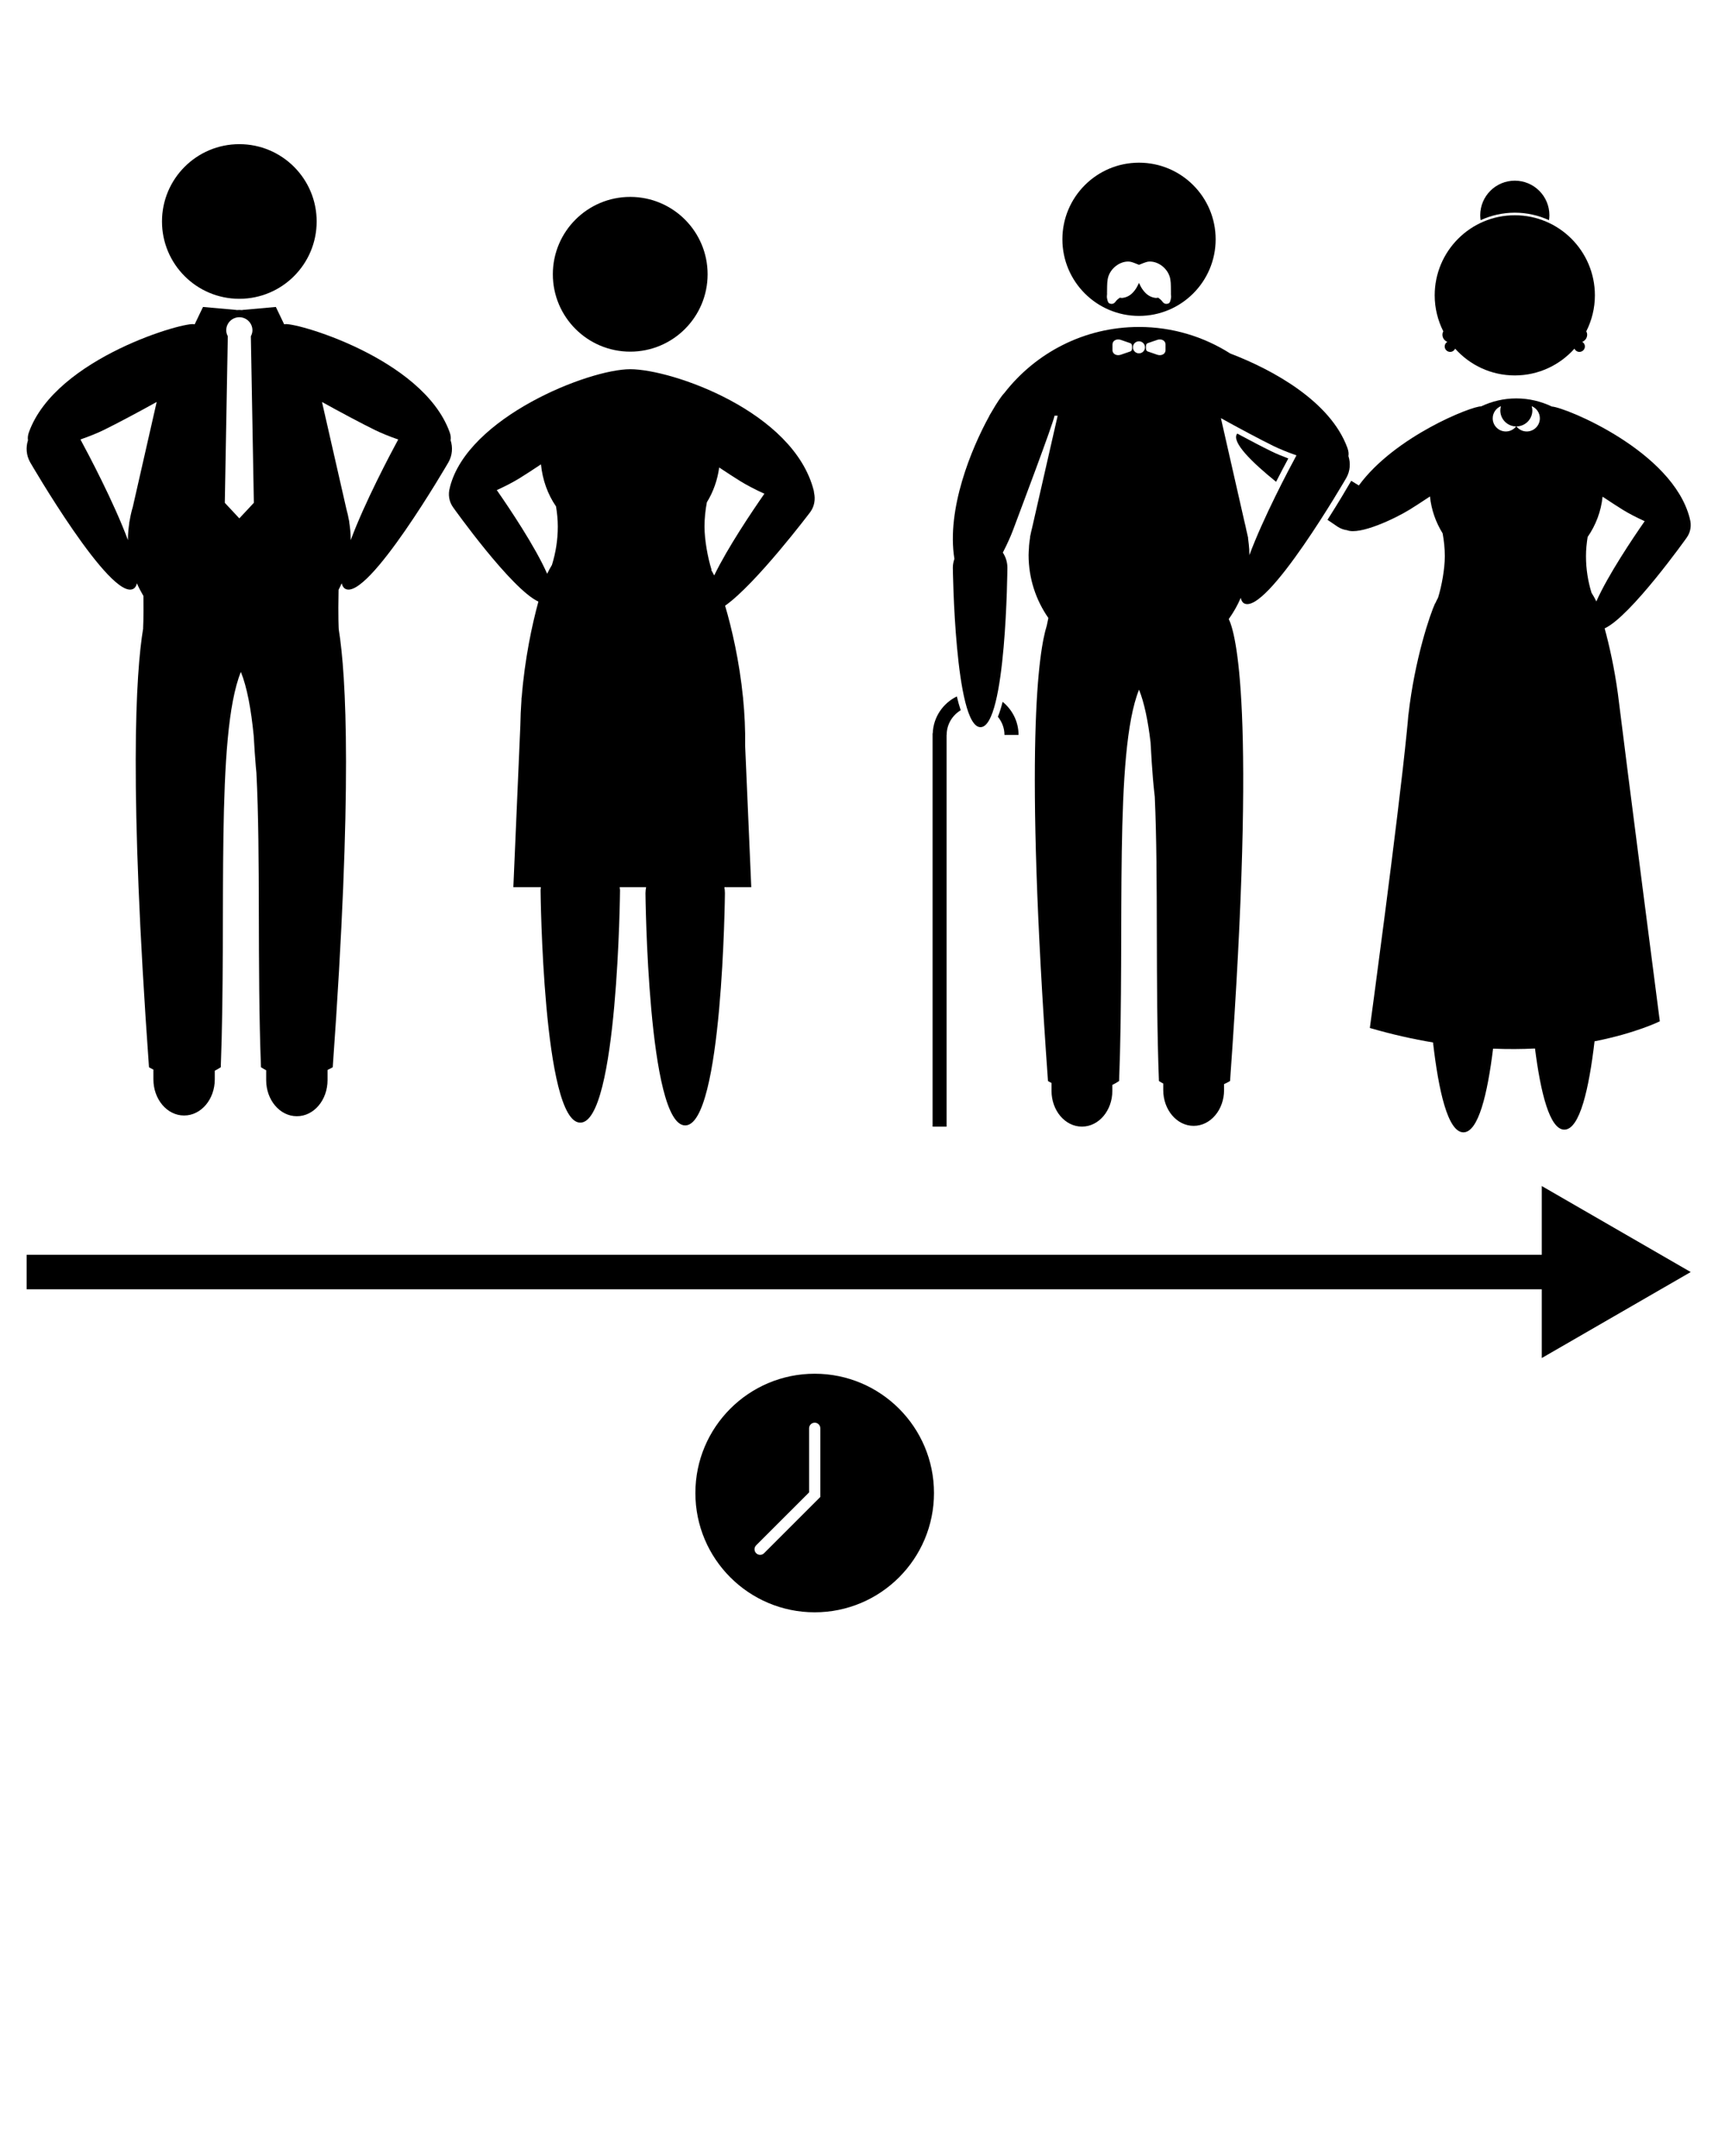 <svg xmlns="http://www.w3.org/2000/svg" xmlns:xlink="http://www.w3.org/1999/xlink" version="1.1" x="0px" y="0px" viewBox="0 0 100 125" enable-background="new 0 0 100 100" xml:space="preserve"><g><path fill="none" d="M7.417,31.279c0-0.328,0.032-0.647,0.079-0.961l-0.008,0l0.024-0.104c0.047-0.282,0.106-0.559,0.188-0.827   l1.383-6.082c-0.979,0.547-2.357,1.28-3.081,1.632c-0.333,0.162-0.815,0.363-1.339,0.544c0.453,0.837,1.937,3.636,2.756,5.84   C7.419,31.306,7.417,31.293,7.417,31.279z"/><path fill="none" d="M41.235,33.052c0.056,0.103,0.119,0.203,0.169,0.31c0.783-1.619,2.208-3.731,2.91-4.738   c-0.541-0.244-1.043-0.511-1.378-0.717c-0.315-0.194-0.765-0.487-1.243-0.804c-0.1,0.733-0.343,1.415-0.714,2.018   c-0.086,0.452-0.136,0.92-0.136,1.405c0,0.781,0.191,1.809,0.405,2.497C41.244,33.033,41.238,33.042,41.235,33.052z"/><path fill="none" d="M32.003,32.745c-0.001-0.002-0.002-0.003-0.002-0.005c0.214-0.688,0.336-1.432,0.336-2.214   c0-0.4-0.042-0.786-0.102-1.165c-0.487-0.705-0.783-1.541-0.874-2.439c-0.482,0.321-0.938,0.617-1.253,0.811   c-0.318,0.196-0.794,0.449-1.308,0.681c0.72,1.033,2.233,3.284,2.92,4.851C31.807,33.088,31.897,32.912,32.003,32.745z"/><path fill="none" d="M66.21,16.741c0.184,0.274,0.417,0.484,0.765,0.53c0.062,0.008,0.116,0.001,0.165-0.014   c0.092,0.066,0.185,0.139,0.249,0.23c0.106,0.152,0.259,0.158,0.378,0.091c0.074-0.041,0.097-0.193,0.119-0.3   c0.017-0.083-0.003-0.174-0.006-0.261c0.001,0,0.003,0,0.004,0c-0.011-0.279,0.009-0.563-0.039-0.835   c-0.11-0.621-0.745-1.091-1.309-1.008c-0.09,0.013-0.371,0.122-0.505,0.18c-0.134-0.058-0.415-0.166-0.505-0.18   c-0.564-0.083-1.199,0.386-1.309,1.008c-0.048,0.272-0.028,0.557-0.039,0.835c0.001,0,0.004,0,0.004,0   c-0.003,0.087-0.023,0.178-0.006,0.261c0.022,0.107,0.045,0.259,0.119,0.3c0.119,0.067,0.271,0.061,0.378-0.091   c0.063-0.09,0.157-0.164,0.249-0.23c0.049,0.015,0.103,0.022,0.165,0.014c0.347-0.046,0.581-0.256,0.765-0.53   c0.071-0.106,0.124-0.223,0.18-0.339C66.086,16.517,66.139,16.635,66.21,16.741z"/><path fill="none" d="M72.245,30.697c0.022,0.091,0.045,0.182,0.063,0.275c0.007,0.04,0.02,0.078,0.027,0.118l0.023,0.103l-0.008,0   c0.014,0.091,0.022,0.183,0.033,0.274c0.003,0.03,0.008,0.059,0.011,0.089c0.02,0.194,0.035,0.39,0.035,0.589   c0,0.015-0.002,0.029-0.002,0.044c0.81-2.184,2.282-4.961,2.731-5.791c-0.519-0.179-0.997-0.378-1.327-0.539   c-0.717-0.349-2.083-1.076-3.053-1.618l1.37,6.027C72.19,30.408,72.213,30.554,72.245,30.697z M71.705,25.159   c0.005-0.008,0.013-0.013,0.019-0.02c0.742,0.399,1.496,0.793,1.961,1.02c0.281,0.137,0.631,0.285,0.997,0.422   c-0.253,0.472-0.485,0.919-0.708,1.353C72.586,26.811,71.391,25.644,71.705,25.159z"/><path fill="none" d="M67.086,19.705L66.522,19.9c-0.053,0.018-0.091,0.098-0.091,0.18v0.112c0,0.082,0.037,0.162,0.091,0.18   l0.564,0.195c0.227,0.078,0.481-0.028,0.481-0.268v-0.326C67.567,19.734,67.312,19.627,67.086,19.705z"/><path fill="none" d="M13.874,30.054l0.842-0.902l-0.174-9.656c0.054-0.104,0.092-0.218,0.092-0.344c0-0.42-0.34-0.76-0.76-0.76   c-0.42,0-0.76,0.34-0.76,0.76c0,0.126,0.038,0.239,0.092,0.344l-0.174,9.656L13.874,30.054z"/><polygon fill="none" points="16.474,18.807 16.474,18.807 16.474,18.807  "/><path fill="none" d="M20.227,30.161l0.023,0.103l-0.008,0c0.052,0.332,0.088,0.669,0.088,1.016c0,0.014-0.002,0.027-0.002,0.041   c0.819-2.204,2.303-5.003,2.756-5.84c-0.524-0.181-1.006-0.382-1.339-0.544c-0.724-0.352-2.102-1.085-3.08-1.632l1.414,6.204   C20.14,29.722,20.189,29.939,20.227,30.161z"/><path fill="none" d="M86.974,23.795c0-0.086,0.016-0.168,0.038-0.248c-0.28,0.113-0.478,0.386-0.478,0.706   c0,0.421,0.341,0.762,0.762,0.762c0.243,0,0.456-0.116,0.595-0.293C87.384,24.716,86.974,24.304,86.974,23.795z"/><path fill="none" d="M64.974,19.705c-0.227-0.078-0.481,0.028-0.481,0.268v0.326c0,0.24,0.255,0.346,0.481,0.268l0.564-0.195   c0.053-0.018,0.091-0.098,0.091-0.18V20.08c0-0.082-0.037-0.162-0.091-0.18L64.974,19.705z"/><circle fill="none" cx="66.027" cy="20.136" r="0.349"/><path fill="none" d="M92.541,34.868c0.664-1.507,2.112-3.661,2.802-4.652c-0.494-0.223-0.952-0.466-1.259-0.655   c-0.298-0.184-0.727-0.462-1.182-0.765c-0.089,0.862-0.397,1.658-0.866,2.335c-0.057,0.362-0.098,0.732-0.098,1.115   c0,0.748,0.117,1.46,0.321,2.119C92.363,34.528,92.456,34.695,92.541,34.868z"/><path fill="none" d="M88.794,23.548c0.022,0.079,0.038,0.16,0.038,0.246c0,0.511-0.412,0.924-0.922,0.928   c0.14,0.177,0.352,0.293,0.595,0.293c0.421,0,0.762-0.341,0.762-0.762C89.267,23.935,89.071,23.662,88.794,23.548z"/><path fill="none" d="M47.228,82.484c-0.179,0-0.325,0.146-0.325,0.325v3.716l-3.069,3.068c-0.127,0.127-0.127,0.332,0,0.459   c0.063,0.063,0.146,0.095,0.229,0.095c0.083,0,0.166-0.032,0.229-0.095l3.259-3.259v-3.985   C47.553,82.63,47.408,82.484,47.228,82.484z"/><path d="M47.228,79.646c-3.82,0-6.916,3.097-6.916,6.916s3.097,6.916,6.916,6.916c3.82,0,6.916-3.097,6.916-6.916   S51.048,79.646,47.228,79.646z M47.553,86.793l-3.259,3.259c-0.063,0.063-0.146,0.095-0.229,0.095   c-0.083,0-0.166-0.032-0.229-0.095c-0.127-0.127-0.127-0.332,0-0.459l3.069-3.068v-3.716c0-0.179,0.145-0.325,0.325-0.325   c0.179,0,0.325,0.146,0.325,0.325V86.793z"/><circle cx="13.874" cy="12.841" r="4.483"/><path d="M1.748,26.802c0,0,4.674,8.076,5.985,7.335c0.105-0.059,0.169-0.17,0.204-0.317c0.109,0.254,0.238,0.496,0.377,0.732   c0.017,1.3-0.018,1.866-0.018,1.866l0.005,0.001c-0.438,2.636-0.83,9.209,0.336,25.458c0,0,0.094,0.058,0.256,0.136v0.567   c0,1.156,0.794,2.094,1.774,2.094h0.01c0.98,0,1.774-0.937,1.774-2.094v-0.502c0.116-0.06,0.231-0.125,0.347-0.201   c0.342-8.943-0.319-19.243,1.165-22.922c0.358,0.886,0.591,2.154,0.744,3.697c0.04,0.692,0.082,1.321,0.122,1.779   c0.01,0.115,0.022,0.242,0.035,0.376c0.247,4.78,0.041,11.215,0.265,17.069c0.1,0.066,0.201,0.121,0.301,0.175v0.571   c0,1.156,0.794,2.094,1.774,2.094h0.01c0.98,0,1.774-0.937,1.774-2.094v-0.588c0.189-0.089,0.301-0.158,0.301-0.158   c1.156-16.107,0.781-22.708,0.348-25.39l0,0c0,0-0.043-0.686-0.01-2.291c0.063-0.124,0.126-0.248,0.181-0.376   c0.036,0.146,0.1,0.257,0.204,0.317c1.311,0.742,5.985-7.335,5.985-7.335c0.23-0.406,0.257-0.868,0.124-1.279   c0.024-0.127,0.013-0.279-0.058-0.473c-1.573-4.338-9.196-6.456-9.589-6.245l0,0l-0.483-1.007l-1.938,0.173v0.009   c-0.061-0.003-0.12-0.009-0.182-0.009c-0.056,0-0.11,0.006-0.165,0.008v-0.008l-1.938-0.173l-0.476,0.993   c-0.007,0.005-0.014,0.011-0.021,0.016c-0.364-0.221-8.014,1.897-9.591,6.244c-0.07,0.194-0.081,0.346-0.058,0.473   C1.491,25.935,1.519,26.397,1.748,26.802z M21.746,24.937c0.333,0.162,0.815,0.363,1.339,0.544   c-0.453,0.837-1.937,3.636-2.756,5.84c0-0.014,0.002-0.027,0.002-0.041c0-0.346-0.035-0.684-0.088-1.016l0.008,0l-0.023-0.103   c-0.039-0.221-0.088-0.439-0.148-0.652l-1.414-6.204C19.644,23.851,21.022,24.584,21.746,24.937z M16.474,18.807L16.474,18.807   C16.474,18.807,16.474,18.807,16.474,18.807L16.474,18.807z M13.114,19.152c0-0.42,0.34-0.76,0.76-0.76c0.42,0,0.76,0.34,0.76,0.76   c0,0.126-0.038,0.239-0.092,0.344l0.174,9.656l-0.842,0.902l-0.842-0.902l0.174-9.656C13.152,19.391,13.114,19.277,13.114,19.152z    M6.002,24.937c0.724-0.353,2.103-1.086,3.081-1.632L7.7,29.386c-0.082,0.268-0.141,0.546-0.188,0.827l-0.024,0.104l0.008,0   c-0.047,0.314-0.079,0.634-0.079,0.961c0,0.014,0.002,0.027,0.002,0.041c-0.819-2.204-2.303-5.003-2.756-5.84   C5.187,25.299,5.669,25.099,6.002,24.937z"/><circle cx="36.535" cy="15.902" r="4.486"/><path d="M46.968,29.693c0.25-0.339,0.309-0.749,0.223-1.129c-0.007-0.041-0.005-0.075-0.017-0.12   c-1.163-4.584-8.215-7.038-10.639-7.038s-9.425,2.792-10.452,6.838c-0.003,0.01-0.002,0.018-0.004,0.028   c-0.113,0.383-0.056,0.812,0.2,1.158c0,0,3.358,4.727,4.933,5.45c-0.365,1.33-0.792,3.319-0.969,5.559h-0.008l-0.008,0.196   c-0.034,0.468-0.054,0.946-0.062,1.431l-0.405,9.369h1.595c-0.006,0.064-0.017,0.126-0.017,0.192c0,0,0.13,13.461,2.303,13.461   c2.173,0,2.303-13.461,2.303-13.461c0-0.066-0.014-0.127-0.02-0.192h1.531c-0.018,0.116-0.036,0.232-0.036,0.353   c0,0,0.13,13.461,2.303,13.461c2.172,0,2.303-13.461,2.303-13.461c0-0.121-0.013-0.238-0.031-0.353h1.558l-0.355-8.205   c0.015-0.934-0.032-1.85-0.118-2.729l-0.003-0.063h-0.003c-0.212-2.121-0.651-4.01-1.038-5.321   C43.828,33.858,46.968,29.693,46.968,29.693z M40.978,29.122c0.371-0.603,0.614-1.286,0.714-2.018   c0.479,0.317,0.928,0.61,1.243,0.804c0.335,0.207,0.837,0.473,1.378,0.717c-0.702,1.007-2.127,3.119-2.91,4.738   c-0.05-0.108-0.112-0.207-0.169-0.31c0.004-0.01,0.009-0.019,0.012-0.029c-0.214-0.688-0.405-1.715-0.405-2.497   C40.842,30.042,40.892,29.573,40.978,29.122z M28.799,28.415c0.514-0.232,0.99-0.485,1.308-0.681   c0.315-0.194,0.771-0.491,1.253-0.811c0.091,0.898,0.387,1.733,0.874,2.439c0.06,0.378,0.102,0.764,0.102,1.165   c0,0.781-0.122,1.526-0.336,2.214c0.001,0.002,0.002,0.003,0.002,0.005c-0.105,0.167-0.196,0.343-0.283,0.521   C31.032,31.699,29.519,29.448,28.799,28.415z"/><path d="M70.472,13.874c0-2.453-1.989-4.442-4.442-4.442c-2.453,0-4.442,1.989-4.442,4.442s1.989,4.442,4.442,4.442   C68.483,18.316,70.472,16.327,70.472,13.874z M65.085,17.271c-0.062,0.008-0.116,0.001-0.165-0.014   c-0.092,0.066-0.185,0.139-0.249,0.23c-0.107,0.152-0.259,0.158-0.378,0.091c-0.074-0.041-0.097-0.193-0.119-0.3   c-0.017-0.083,0.003-0.174,0.006-0.261c0,0-0.003,0-0.004,0c0.011-0.279-0.009-0.563,0.039-0.835   c0.11-0.621,0.745-1.091,1.309-1.008c0.09,0.013,0.371,0.122,0.505,0.18c0.134-0.058,0.415-0.166,0.505-0.18   c0.564-0.083,1.199,0.386,1.309,1.008c0.048,0.272,0.028,0.557,0.039,0.835c-0.001,0-0.003,0-0.004,0   c0.003,0.087,0.023,0.178,0.006,0.261c-0.022,0.107-0.045,0.259-0.119,0.3c-0.119,0.067-0.272,0.061-0.378-0.091   c-0.063-0.09-0.157-0.164-0.249-0.23c-0.049,0.015-0.103,0.022-0.165,0.014c-0.347-0.046-0.581-0.256-0.765-0.53   c-0.071-0.106-0.124-0.223-0.18-0.339c-0.056,0.115-0.11,0.233-0.18,0.339C65.666,17.015,65.432,17.225,65.085,17.271z"/><path d="M87.9,23.099c-0.731,0-1.421,0.169-2.04,0.463c-0.539-0.02-5.005,1.736-7.087,4.585c-0.113-0.07-0.259-0.16-0.441-0.271   c-0.225,0.39-0.734,1.254-1.376,2.262c0.366,0.252,0.595,0.404,0.595,0.404c0.168,0.109,0.351,0.172,0.537,0.198   c0.741,0.295,2.773-0.665,3.629-1.193c0.298-0.184,0.726-0.462,1.18-0.764c0.079,0.78,0.34,1.504,0.733,2.138   c0.079,0.427,0.127,0.868,0.127,1.325c0,0.752-0.184,1.74-0.39,2.402c0,0,0,0.001,0,0.001c-0.06,0.108-0.112,0.221-0.163,0.334   c-0.001-0.001-0.008-0.007-0.008-0.007c-0.288,0.622-1.183,3.228-1.548,6.461l-0.003,0c-0.011,0.136-0.024,0.282-0.038,0.436   c-0.016,0.17-0.036,0.336-0.049,0.508c-0.508,5.135-2.147,17.219-2.147,17.219c1.28,0.373,2.502,0.646,3.663,0.839   c0.317,2.766,0.854,5.211,1.762,5.211c0.869,0,1.397-2.238,1.719-4.852c0.86,0.036,1.671,0.03,2.43-0.008   c0.324,2.55,0.849,4.704,1.701,4.704c0.898,0,1.433-2.393,1.751-5.121c2.421-0.478,3.784-1.161,3.784-1.161   s-1.899-14.665-2.431-18.994c-0.205-1.508-0.504-2.825-0.768-3.786c1.515-0.696,4.745-5.243,4.745-5.243   c0.246-0.333,0.301-0.745,0.192-1.114c-0.002-0.01-0.001-0.017-0.004-0.027c-0.988-3.893-7.207-6.436-7.99-6.477   C89.34,23.273,88.641,23.099,87.9,23.099z M87.296,25.016c-0.421,0-0.762-0.341-0.762-0.762c0-0.32,0.198-0.593,0.478-0.706   c-0.022,0.079-0.038,0.161-0.038,0.248c0,0.509,0.41,0.922,0.918,0.928C87.752,24.899,87.539,25.016,87.296,25.016z M88.505,25.016   c-0.243,0-0.456-0.116-0.595-0.293c0.51-0.004,0.922-0.418,0.922-0.928c0-0.086-0.016-0.167-0.038-0.246   c0.278,0.114,0.473,0.386,0.473,0.705C89.267,24.674,88.926,25.016,88.505,25.016z M92.037,31.132   c0.469-0.677,0.777-1.473,0.866-2.335c0.455,0.302,0.884,0.581,1.182,0.765c0.306,0.189,0.764,0.432,1.259,0.655   c-0.69,0.991-2.138,3.144-2.802,4.652c-0.084-0.173-0.177-0.34-0.28-0.501c-0.204-0.659-0.321-1.371-0.321-2.119   C91.94,31.864,91.98,31.494,92.037,31.132z"/><path d="M83.171,17.124c0,0.75,0.182,1.457,0.498,2.084c-0.03,0.06-0.05,0.125-0.05,0.196c0,0.189,0.118,0.35,0.284,0.416   c-0.09,0.056-0.153,0.151-0.153,0.265c0,0.175,0.142,0.317,0.317,0.317c0.129,0,0.239-0.078,0.288-0.188   c0.85,0.951,2.083,1.553,3.459,1.553s2.609-0.602,3.459-1.553c0.05,0.11,0.159,0.188,0.288,0.188c0.175,0,0.317-0.142,0.317-0.317   c0-0.114-0.063-0.209-0.153-0.265c0.166-0.066,0.284-0.227,0.284-0.416c0-0.071-0.02-0.136-0.05-0.196   c0.316-0.627,0.498-1.334,0.498-2.084c0-2.565-2.079-4.644-4.644-4.644C85.25,12.48,83.171,14.559,83.171,17.124z"/><path d="M85.81,12.48c0,0.097,0.009,0.192,0.023,0.285c0.605-0.276,1.275-0.434,1.982-0.434s1.377,0.158,1.982,0.434   c0.013-0.093,0.023-0.188,0.023-0.285c0-1.107-0.898-2.005-2.005-2.005C86.708,10.475,85.81,11.373,85.81,12.48z"/><path d="M57.848,41.556c0.235,0.289,0.382,0.652,0.382,1.054h0.816c0-0.778-0.364-1.464-0.922-1.921   C58.042,41.008,57.952,41.305,57.848,41.556z"/><path d="M54.874,65.321V42.609h0.005c0-0.609,0.328-1.137,0.814-1.431c-0.082-0.244-0.156-0.511-0.224-0.801   c-0.8,0.392-1.362,1.194-1.397,2.138h-0.009v0.093c0,0,0,0,0,0h0v22.712H54.874z"/><path d="M73.976,27.934c0.222-0.434,0.454-0.881,0.708-1.353c-0.366-0.137-0.717-0.285-0.997-0.422   c-0.465-0.227-1.219-0.62-1.961-1.02c-0.006,0.007-0.014,0.012-0.019,0.02C71.391,25.644,72.586,26.811,73.976,27.934z"/><path d="M72.115,34.978c1.299,0.735,5.931-7.269,5.931-7.269c0.228-0.402,0.255-0.86,0.123-1.267   c0.023-0.125,0.013-0.276-0.057-0.469c-0.982-2.708-4.341-4.541-6.792-5.477c-1.53-0.972-3.343-1.539-5.29-1.539   c-3.176,0-5.998,1.502-7.807,3.83c-0.153,0.154-0.423,0.543-0.743,1.102c-0.042,0.071-0.086,0.141-0.126,0.213h0.006   c-1.053,1.906-2.499,5.419-2.032,8.301c-0.055,0.162-0.092,0.333-0.091,0.514c0,0,0.113,9.247,1.605,9.243   c1.492-0.004,1.558-9.251,1.558-9.251c-0.001-0.322-0.099-0.621-0.265-0.87c0.257-0.496,0.47-0.978,0.6-1.328   c0.415-1.117,2.278-6.039,2.398-6.609h0.181l-1.433,6.288c-0.02,0.071-0.032,0.146-0.05,0.218c-0.033,0.131-0.065,0.261-0.09,0.395   c-0.002,0.011-0.006,0.022-0.008,0.033l-0.023,0.102l0.008,0c-0.005,0.031-0.007,0.064-0.012,0.095   c-0.02,0.131-0.039,0.262-0.05,0.396c-0.004,0.049-0.004,0.098-0.007,0.147c-0.008,0.135-0.02,0.268-0.02,0.405   c0,1.358,0.426,2.615,1.147,3.65c-0.031,0.141-0.063,0.29-0.094,0.444c-0.47,1.492-1.324,6.96,0.071,26.402   c0,0,0.074,0.046,0.205,0.112v0.454c0,1.146,0.787,2.075,1.758,2.075h0.01c0.971,0,1.758-0.929,1.758-2.075v-0.341   c0.131-0.065,0.261-0.139,0.392-0.225c0.339-8.854-0.311-19.038,1.155-22.692c0.305,0.759,0.519,1.798,0.668,3.052   c0.045,0.832,0.095,1.6,0.141,2.135c0.025,0.285,0.059,0.638,0.104,1.027c0.211,4.688,0.026,10.853,0.241,16.477   c0.083,0.055,0.167,0.099,0.25,0.145v0.378c0,1.146,0.787,2.075,1.758,2.075h0.01c0.971,0,1.758-0.929,1.758-2.075v-0.344   c0.219-0.1,0.347-0.179,0.347-0.179c1.561-21.758,0.306-26.017-0.076-26.784c0.273-0.382,0.509-0.792,0.694-1.23   C71.961,34.805,72.014,34.921,72.115,34.978z M65.628,20.192c0,0.082-0.037,0.162-0.091,0.18l-0.564,0.195   c-0.227,0.078-0.481-0.028-0.481-0.268v-0.326c0-0.24,0.255-0.346,0.481-0.268l0.564,0.195c0.053,0.018,0.091,0.098,0.091,0.18   V20.192z M66.027,20.486c-0.193,0-0.349-0.156-0.349-0.349c0-0.193,0.156-0.349,0.349-0.349c0.193,0,0.349,0.156,0.349,0.349   C66.376,20.329,66.22,20.486,66.027,20.486z M67.567,20.299c0,0.24-0.255,0.346-0.481,0.268l-0.564-0.195   c-0.053-0.018-0.091-0.098-0.091-0.18V20.08c0-0.082,0.037-0.162,0.091-0.18l0.564-0.195c0.227-0.078,0.481,0.028,0.481,0.268   V20.299z M70.777,24.243c0.97,0.542,2.336,1.268,3.053,1.618c0.33,0.161,0.808,0.359,1.327,0.539   c-0.449,0.83-1.92,3.607-2.731,5.791c0-0.015,0.002-0.029,0.002-0.044c0-0.199-0.015-0.395-0.035-0.589   c-0.003-0.03-0.007-0.059-0.011-0.089c-0.011-0.091-0.02-0.184-0.033-0.274l0.008,0l-0.023-0.103   c-0.007-0.04-0.02-0.078-0.027-0.118c-0.018-0.093-0.041-0.183-0.063-0.275c-0.032-0.143-0.055-0.289-0.097-0.428L70.777,24.243z"/><polygon points="89.378,72.75 1.544,72.75 1.544,74.75 89.378,74.75 89.378,78.736 98.012,73.75 89.378,68.764  "/></g></svg>